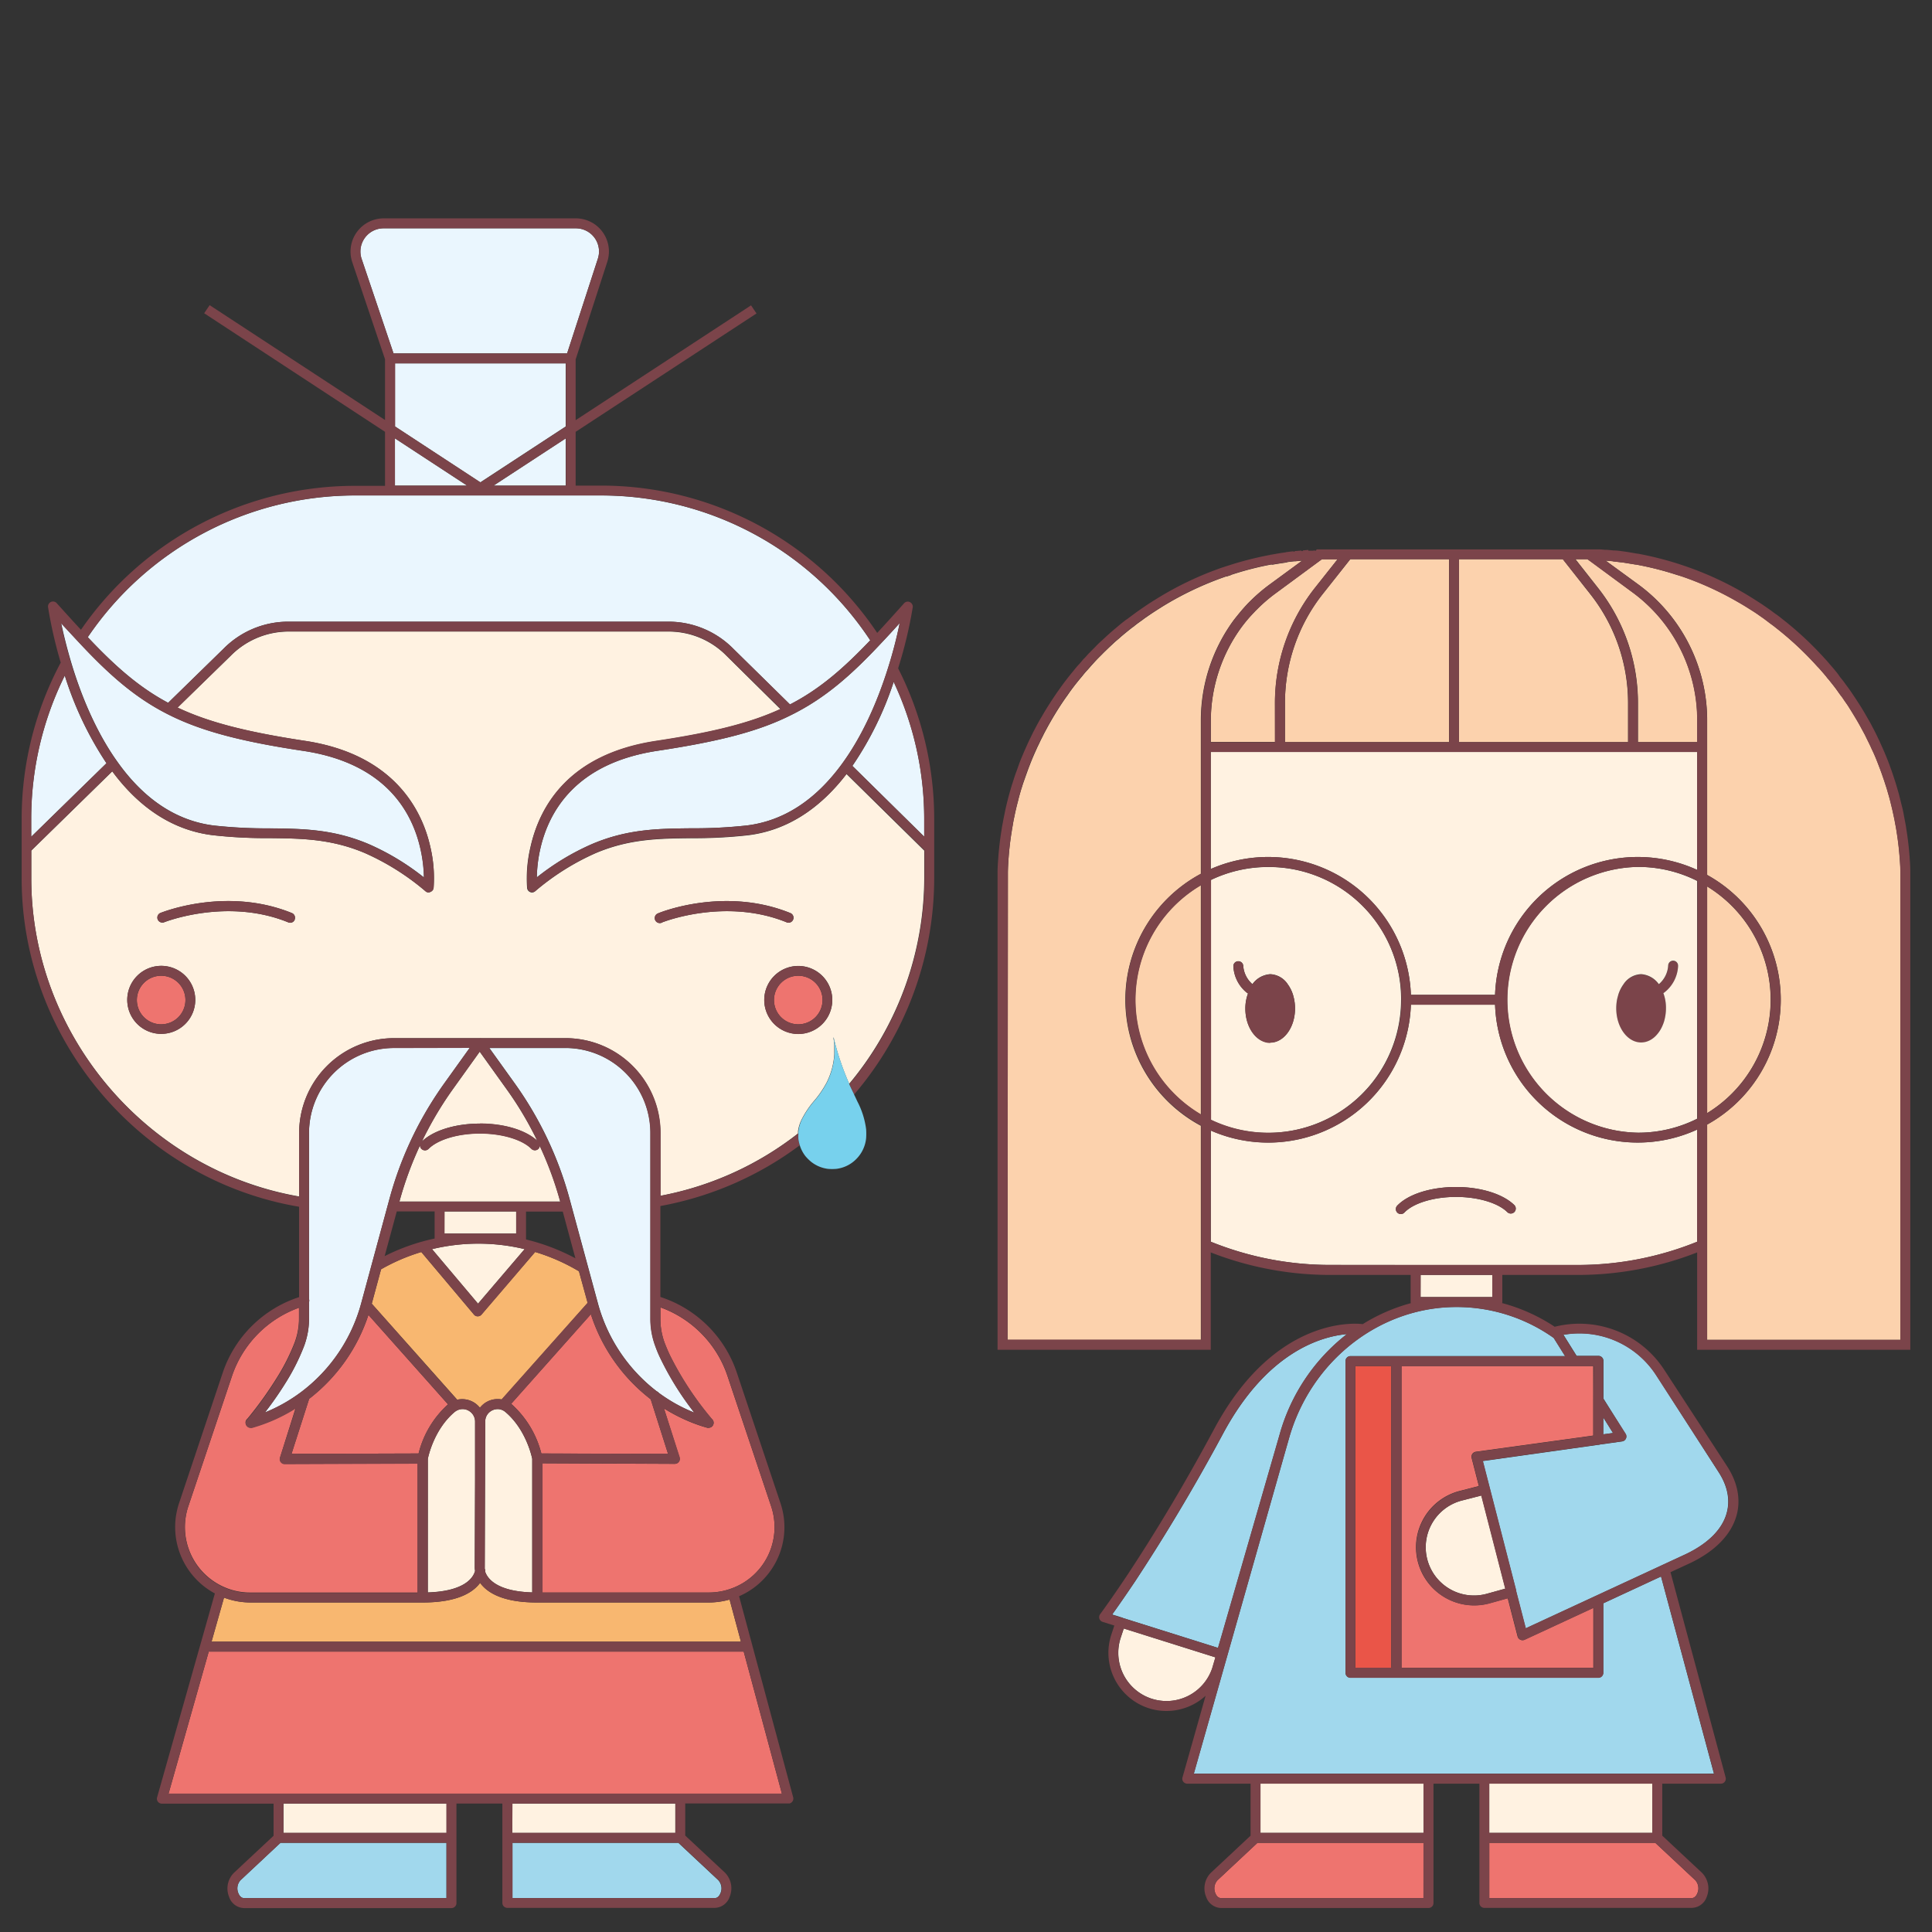 <svg id="Layer_1" data-name="Layer 1" xmlns="http://www.w3.org/2000/svg" viewBox="0 0 477.19 477.19"><rect x="0" y="0" width="477.19" height="477.19" fill="#333333" stroke="none"/><defs><style>.cls-1{fill:none;}.cls-2{fill:#ee746f;}.cls-3{fill:#7b444a;}.cls-4{fill:#fff2e1;}.cls-5{fill:#ea5548;}.cls-6{fill:#fcd2ad;}.cls-7{fill:#a1d8ed;}.cls-8{fill:#f8b770;}.cls-9{fill:#eaf6fe;}.cls-10{fill:#77d1ed;}</style></defs><path class="cls-1" d="M313.74,257.54h0c3.39,0,6.12-3.78,6.12-8.44h0C319.87,253.76,317.12,257.53,313.74,257.54Z"/><path class="cls-1" d="M411.48,249.1h0a11.36,11.36,0,0,1-.28,2.51A11.36,11.36,0,0,0,411.48,249.1Z"/><path class="cls-1" d="M411,252.39a10.65,10.65,0,0,1-.57,1.43A10.65,10.65,0,0,0,411,252.39Z"/><path class="cls-1" d="M130,299.22v6.69a.79.79,0,0,1,0,.22,51.53,51.53,0,0,1,12.24,4.62L139,299.22Z"/><path class="cls-1" d="M104.12,306.7c1.06-.31,2.14-.56,3.21-.79v-6.69H98l-3,11A49.94,49.94,0,0,1,104.12,306.7Z"/><path class="cls-1" d="M407.73,256.88a5,5,0,0,1-1.15.49A5,5,0,0,0,407.73,256.88Z"/><path class="cls-1" d="M410.43,253.82a7.86,7.86,0,0,1-1.19,1.79A7.86,7.86,0,0,0,410.43,253.82Z"/><path class="cls-2" d="M408.84,455.16h-41v13.65h50c.84,0,1.26-.84,1.4-1.21a3,3,0,0,0-.54-3.22Z"/><path class="cls-3" d="M405.34,257.54a4.7,4.7,0,0,0,1.24-.17,5,5,0,0,0,1.15-.49,6,6,0,0,0,1.51-1.27,7.86,7.86,0,0,0,1.19-1.79,10.65,10.65,0,0,0,.57-1.43c.08-.26.14-.52.2-.78a11.36,11.36,0,0,0,.28-2.51,10.33,10.33,0,0,0-.64-3.74v0c.07-.05.16-.09.23-.15a8.78,8.78,0,0,0,3.4-6.44.49.49,0,0,0,0-.12,1.22,1.22,0,1,0-2.44-.17,6.55,6.55,0,0,1-2.31,4.67,5.84,5.84,0,0,0-4.38-2.48,5.44,5.44,0,0,0-4.34,2.48,8.94,8.94,0,0,0-1.32,2.68c-.08.25-.14.51-.2.78a11.29,11.29,0,0,0-.28,2.51C399.2,253.76,402,257.54,405.34,257.54Z"/><rect class="cls-4" x="367.84" y="440.55" width="40.26" height="12.15"/><path class="cls-2" d="M388.7,337.41H346.14v74.5h47.4V397.12l-17,7.88a1.31,1.31,0,0,1-.52.11,1.24,1.24,0,0,1-1.19-.92l-2.44-9.44L367.86,396a14.35,14.35,0,1,1-7.2-27.78l4.6-1.19-1.78-6.92a1.22,1.22,0,0,1,.17-1,1.27,1.27,0,0,1,.86-.54l29-4v-8.73a.54.54,0,0,1,0-.1V337.4H388.7Z"/><path class="cls-4" d="M361.24,370.58a11.92,11.92,0,1,0,6,23.07l4.57-1.28-5.92-23Z"/><polygon class="cls-4" points="368.58 314.9 350.88 314.9 350.87 320.36 368.58 320.36 368.58 314.9"/><path class="cls-2" d="M351.59,455.16h-41l-9.85,9.22a3,3,0,0,0-.56,3.22c.14.36.57,1.21,1.4,1.21h50Z"/><rect class="cls-4" x="311.33" y="440.55" width="40.26" height="12.15"/><rect class="cls-5" x="334.74" y="337.41" width="8.89" height="74.5"/><path class="cls-4" d="M404.51,211.67a35.32,35.32,0,0,1,14.67,3.19V185.74H299.05v28.9a35.28,35.28,0,0,1,49.43,31.08h20.79A35.27,35.27,0,0,1,404.51,211.67Z"/><path class="cls-4" d="M346.06,247a32.63,32.63,0,0,0-32.39-32.85h-.44a32.67,32.67,0,0,0-14.18,3.21v59.23a32.84,32.84,0,0,0,47-29.59Zm-38.47,2.13a10.55,10.55,0,0,1,.66-3.77l-.23-.14a8.9,8.9,0,0,1-3.38-6.43,1.21,1.21,0,0,1,1.05-1.37h0a1.22,1.22,0,0,1,1.37,1v0a6.6,6.6,0,0,0,2.29,4.66c.08-.1.14-.21.22-.31a5.81,5.81,0,0,1,2.57-1.82,5.93,5.93,0,0,1,1.58-.34,5.45,5.45,0,0,1,4.34,2.48,8.94,8.94,0,0,1,1.32,2.68c.07.25.14.51.2.78a11.29,11.29,0,0,1,.28,2.51h0c0,4.66-2.73,8.44-6.12,8.44h0C310.34,257.54,307.59,253.76,307.59,249.1Z"/><path class="cls-4" d="M404.52,279.77a32.42,32.42,0,0,0,14.66-3.46V217.58a32.42,32.42,0,0,0-14.66-3.46,32.83,32.83,0,0,0,0,65.65Zm-4.84-34a8.94,8.94,0,0,1,1.32-2.68,5.44,5.44,0,0,1,4.34-2.48,5.84,5.84,0,0,1,4.38,2.48,6.55,6.55,0,0,0,2.31-4.67,1.22,1.22,0,1,1,2.44.17.49.49,0,0,1,0,.12,8.78,8.78,0,0,1-3.4,6.44c-.07.06-.16.1-.23.15v0a10.33,10.33,0,0,1,.64,3.74h0a11.36,11.36,0,0,1-.28,2.51c-.06.26-.12.52-.2.78a10.65,10.65,0,0,1-.57,1.43,7.86,7.86,0,0,1-1.19,1.79,6,6,0,0,1-1.51,1.27,5,5,0,0,1-1.15.49,4.7,4.7,0,0,1-1.24.17c-3.39,0-6.14-3.78-6.14-8.44a11.29,11.29,0,0,1,.28-2.51C399.54,246.32,399.6,246.06,399.68,245.81Z"/><path class="cls-4" d="M349.66,312.45H389.6a78.51,78.51,0,0,0,29.58-5.74V279a35.25,35.25,0,0,1-49.91-30.85H348.48a35.27,35.27,0,0,1-49.42,31.08v27.46a78.46,78.46,0,0,0,29.57,5.74Zm-4.48-14.74c2.75-2.8,8.29-4.53,14.45-4.53s11.7,1.76,14.46,4.53a1.23,1.23,0,0,1-1.75,1.72c-2.28-2.3-7.26-3.8-12.71-3.8s-10.43,1.49-12.7,3.8a1.23,1.23,0,1,1-1.75-1.72Z"/><path class="cls-3" d="M313.74,257.54c3.38,0,6.13-3.78,6.13-8.44h0a11.29,11.29,0,0,0-.28-2.51c-.06-.27-.13-.53-.2-.78a8.94,8.94,0,0,0-1.32-2.68,5.45,5.45,0,0,0-4.34-2.48,5.93,5.93,0,0,0-1.58.34,5.81,5.81,0,0,0-2.57,1.82c-.08.1-.14.21-.22.31a6.6,6.6,0,0,1-2.29-4.66v0a1.22,1.22,0,0,0-1.37-1h0a1.21,1.21,0,0,0-1.05,1.37,8.9,8.9,0,0,0,3.38,6.43l.23.14a10.55,10.55,0,0,0-.66,3.77c0,4.66,2.75,8.44,6.14,8.44Z"/><path class="cls-4" d="M300.21,409.35l-22.64-7.12-.74,2.24a11.91,11.91,0,1,0,22.6,7.53Z"/><path class="cls-6" d="M414.19,142a77.65,77.65,0,0,0-10.09-2.56H404l-1.72-.28-.37-.06c-.49-.08-1-.16-1.46-.22h-.12c-.6-.08-1.19-.15-1.79-.21l-.25-.06-1.64-.14h-.06l8.22,6a41.64,41.64,0,0,1,16.85,33.37v38.26a35.23,35.23,0,0,1,0,61.66v53.17h47.74V215.53c0-1.23-.09-2.47-.18-3.69-.17-2.22-.43-4.41-.77-6.49-.08-.55-.17-1.07-.27-1.58s-.23-1.29-.37-1.92-.3-1.42-.46-2.1-.29-1.18-.43-1.77c-.19-.75-.39-1.49-.61-2.21-.15-.54-.3-1.06-.47-1.57s-.39-1.24-.61-1.86-.42-1.24-.65-1.84c-.15-.43-.3-.81-.45-1.2l-.18-.47c-.48-1.26-1-2.53-1.62-3.8-.25-.59-.51-1.13-.78-1.67s-.61-1.23-.9-1.84l-.29-.54-.58-1.07c-.31-.58-.62-1.14-.94-1.69-.71-1.22-1.36-2.29-2-3.29-.34-.55-.69-1.07-1.06-1.59s-.65-1-1-1.43-.82-1.14-1.24-1.71-.76-1-1.16-1.5-.65-.84-1-1.21L451,167c-.36-.43-.74-.88-1.11-1.3s-.63-.73-1-1.09a80.36,80.36,0,0,0-10.46-9.74q-.72-.57-1.44-1.08c-.44-.35-.87-.66-1.31-1l-1.16-.81-.11-.08c-.82-.56-1.63-1.09-2.45-1.6v0c-.9-.58-1.82-1.13-2.74-1.65v0h0a77.68,77.68,0,0,0-13.86-6.32v0L414.2,142v0Z"/><path class="cls-6" d="M314.91,173.55a45.89,45.89,0,0,1,9.79-28.26l5.68-7.17H326.5l0,0-11.56,8.52a38.94,38.94,0,0,0-4.36,3.76l-.17.17c-.21.2-.41.4-.6.62a35.62,35.62,0,0,0-3,3.5,39.25,39.25,0,0,0-7.74,23.34v5.23h15.86Z"/><path class="cls-6" d="M252.51,194.1c-.19.63-.33,1-.48,1.56-.22.75-.42,1.49-.59,2.21-.36,1.35-.66,2.63-.9,3.85-.15.67-.27,1.3-.38,2s-.19,1-.26,1.56c-.35,2.11-.61,4.3-.78,6.54-.09,1.21-.15,2.45-.18,3.68v2.3l-.08,113.15H296.6V278.06a35.28,35.28,0,0,1,0-62.23v-38A41.79,41.79,0,0,1,304.84,153l0,0c1-1.25,2-2.49,3.1-3.66l0,0,0,0c.19-.22.44-.46.67-.7l.17-.16h0a42,42,0,0,1,4.65-4l8.18-6-1.68.16h-.25v0c-.59.06-1.19.13-1.77.21v0h0v.05l-1.91.29-1.7.28h-.18v-.06a76.82,76.82,0,0,0-10,2.57l-.06,0,0,.06-1.15.38,0-.06a79.65,79.65,0,0,0-16,7.59l-1.1.7c-.56.36-1.1.71-1.63,1.07s-1.06.72-1.58,1.09l-.18.14-1.13.82-.07.05,0,0c-.43.31-.86.64-1.27,1l-.15.07,0,0c-.18.14-.35.27-.51.41-.47.36-.86.68-1.25,1s-1,.82-1.46,1.24-1,.83-1.45,1.26-.94.87-1.39,1.31-.93.89-1.37,1.34-.68.68-1,1l-.37.38c-.43.45-.86.92-1.28,1.39s-.86,1-1.27,1.43-.86,1-1.24,1.47c-1.27,1.5-2.45,3-3.51,4.57-.8,1.1-1.52,2.17-2.16,3.17s-1.32,2.11-2,3.3c-.33.57-.64,1.12-.94,1.68s-.63,1.14-.9,1.71-.6,1.15-.86,1.73-.55,1.11-.79,1.67c-.6,1.31-1.15,2.59-1.64,3.85-.21.54-.42,1.08-.61,1.62s-.45,1.24-.66,1.85S252.7,193.47,252.51,194.1Z"/><path class="cls-6" d="M402.11,183.29v-9.74a43.37,43.37,0,0,0-9.29-26.76L386,138.12H360.35v45.17Z"/><path class="cls-6" d="M280.4,247a32.81,32.81,0,0,0,16.2,28.3V218.64A32.83,32.83,0,0,0,280.4,247Z"/><path class="cls-6" d="M433.54,231.62a32.78,32.78,0,0,0-11.91-12.68v56A32.82,32.82,0,0,0,433.54,231.62Z"/><path class="cls-6" d="M317.38,173.55v9.74h40.51V138.12H333.51l-6.88,8.69A43.36,43.36,0,0,0,317.38,173.55Z"/><path class="cls-6" d="M394.75,145.27a45.77,45.77,0,0,1,9.82,28.28l0,9.74h14.65v-5.48a39.19,39.19,0,0,0-15.84-31.39l-11.25-8.3h-3Z"/><path class="cls-7" d="M409.09,339.67a22.57,22.57,0,0,0-22.93-10l3.26,5.21h5.38a1.23,1.23,0,0,1,1.24,1.21h0v9.35l5.46,8.73a1.22,1.22,0,0,1-.88,1.86l-5.45.76a1.29,1.29,0,0,1-.4.08h0l-.07,0-28.47,4,8.24,32a.43.43,0,0,1,0,.07s0,.07,0,.1l2.36,9.16,33.76-15.64a.45.45,0,0,0,.12-.06h0l5.66-2.62c5.47-2.61,9-6.12,10.09-10.13.92-3.23.23-6.75-2-10.18Z"/><path class="cls-7" d="M410.26,389.37,396,396v17.16a1.23,1.23,0,0,1-1.23,1.23H333.52a1.23,1.23,0,0,1-1.19-1.23v-77a1.23,1.23,0,0,1,1.23-1.22h53l-2.81-4.49a41.42,41.42,0,0,0-23.49-7.64h-1c-18.18.2-34.44,12.63-40.33,30.6q-.26.78-.48,1.56l-.78,2.73-22.81,80.37H310.1a1.42,1.42,0,0,1,.2,0h42.37l.15,0h13.79c.06,0,.1,0,.15,0h42.42l.15,0h14Z"/><polygon class="cls-7" points="396 350.1 396 354.27 398.4 353.94 396 350.1"/><path class="cls-7" d="M277.18,399.53a1.51,1.51,0,0,1,.17.1l23.5,7.39.76-2.59,14.46-50.11a47.62,47.62,0,0,1,16.63-24.81c-6.37.58-19.78,4.38-30.65,24.67-6.81,12.7-14.11,24.92-21.7,36.43-2.57,3.83-4.53,6.61-5.64,8.16v0l2.25.7A.83.83,0,0,1,277.18,399.53Z"/><path class="cls-2" d="M203.16,247a6,6,0,0,0-6-6v0a6,6,0,1,0,6,6Z"/><polygon class="cls-2" points="183.69 407.94 51.56 407.94 41.63 443.02 68.79 443.02 111.52 443.02 125.3 443.02 168.02 443.02 168.03 443.02 193.12 443.02 183.69 407.94"/><path class="cls-8" d="M175.09,395.8h-42.5c-8.57,0-12.35-2.54-14-4.85-1.7,2.32-5.52,4.85-14.18,4.85H61.88a18.57,18.57,0,0,1-6.55-1.2l-3.08,10.88H183l-2.8-10.4A19,19,0,0,1,175.09,395.8Z"/><path class="cls-7" d="M167.54,455.16h-41v13.65h50c.83,0,1.25-.84,1.4-1.21a3,3,0,0,0-.55-3.22Z"/><rect class="cls-4" x="126.53" y="445.47" width="40.26" height="7.24"/><path class="cls-2" d="M145.94,324.6l-19.7,22.14.19.14A24.43,24.43,0,0,1,133.71,359l31.3.11-4.29-13.51A43.29,43.29,0,0,1,145.94,324.6Z"/><path class="cls-8" d="M112.94,345.73a5.54,5.54,0,0,1,5.62,2,5.48,5.48,0,0,1,4.37-2.16,5,5,0,0,1,1,.09l21.24-23.86L143,314a48.1,48.1,0,0,0-10.83-4.78l-13.26,15.48a1.23,1.23,0,0,1-.92.41,1.15,1.15,0,0,1-.94-.44l-13-15.44a47.47,47.47,0,0,0-9.94,4.27L91.82,322Z"/><path class="cls-4" d="M131.45,393.32v-33c-.18-.87-1.67-7.39-6.66-11.59a2.88,2.88,0,0,0-.92-.52,2.74,2.74,0,0,0-.94-.17,3.13,3.13,0,0,0-1.78.56,3,3,0,0,0-1.31,2.52l-.12,36.1a2.09,2.09,0,0,0,0,.25,1.15,1.15,0,0,1,.11.71C120.33,389.71,122.44,393.05,131.45,393.32Z"/><path class="cls-4" d="M118.07,322l11.5-13.47a48.8,48.8,0,0,0-22.86,0Z"/><rect class="cls-4" x="109.78" y="299.22" width="17.7" height="5.46"/><path class="cls-4" d="M117.34,388a5.29,5.29,0,0,1-.08-.81l.08-21.52a.19.19,0,0,1,0-.08V351.11a3.07,3.07,0,0,0-1.4-2.57,3,3,0,0,0-2.84-.28,3.51,3.51,0,0,0-.79.47c-5,4.19-6.46,10.71-6.64,11.58v33C115.09,393,117,389.42,117.34,388Z"/><path class="cls-2" d="M103.39,359a24.1,24.1,0,0,1,7.27-12.13L91,324.77A43.24,43.24,0,0,1,76.35,345.5L72,359.1Z"/><path class="cls-7" d="M69.28,455.16l-9.85,9.22a3,3,0,0,0-.56,3.22c.15.37.57,1.21,1.4,1.21h50V455.16Z"/><rect class="cls-4" x="70.02" y="445.47" width="40.27" height="7.24"/><path class="cls-2" d="M163.11,322.91v2.81a17.06,17.06,0,0,0,1,5.83c.42,1.11.84,2.1,1.31,3.11a78.61,78.61,0,0,0,10.4,15.82l.09.09a1.23,1.23,0,0,1-.86,2.09l0,0a1,1,0,0,1-.34,0,38.12,38.12,0,0,1-6.07-2.26,41,41,0,0,1-4.65-2.53l3.83,12.1a1.23,1.23,0,0,1-1.19,1.6L134,361.42v31.92H175.1a16.31,16.31,0,0,0,5.57-1A16.12,16.12,0,0,0,190.45,372l-10.77-32.14A27.22,27.22,0,0,0,163.11,322.91Z"/><path class="cls-2" d="M55.05,391.85a15.81,15.81,0,0,0,6.83,1.49h41.28v-31.9l-32.8.12,0,0a1.19,1.19,0,0,1-1-.5,1.21,1.21,0,0,1-.18-1.1L73,347.8a42.72,42.72,0,0,1-5.71,3,42.15,42.15,0,0,1-5.09,1.8,1,1,0,0,1-.34,0,1.24,1.24,0,0,1-1.22-1.25,1.2,1.2,0,0,1,.36-.85l.13-.12a92.68,92.68,0,0,0,7.19-10,50.79,50.79,0,0,0,4.48-8.86c.12-.34.24-.71.35-1.07a16.71,16.71,0,0,0,.69-4.76V323A27.14,27.14,0,0,0,57.3,339.87L46.53,372A16.18,16.18,0,0,0,55.05,391.85Z"/><path class="cls-4" d="M198.07,276.36a23,23,0,0,1,3-4.45,24.74,24.74,0,0,0,3.09-4.51,17.91,17.91,0,0,0,1.9-7c0-.54,0-1.73,0-2.25s-.12-1.26-.19-1.65a2.67,2.67,0,0,1,0-.31.77.77,0,0,1,.06.2c.06.3.2.86.39,1.58a66.89,66.89,0,0,0,3.42,9.72A79.56,79.56,0,0,0,228.28,217v-6.91l-19.2-18.91c-6.81,8.87-15,14-24.34,15.13a118.36,118.36,0,0,1-14.08.72c-7.81.09-15.17.16-23.5,3.68a61.18,61.18,0,0,0-15,9.44,1.23,1.23,0,0,1-.76.29,1,1,0,0,1-.45-.1,1.22,1.22,0,0,1-.76-1,33.46,33.46,0,0,1,.8-10c2.26-10.2,9.48-23,31-26.3,14.25-2.15,23.37-4.48,30.76-7.89L179.46,162a20,20,0,0,0-14-6H70.91a20.09,20.09,0,0,0-13.95,6L43.84,174.77c7.51,3.56,16.81,6,31.42,8.21,22.73,3.42,29.21,17.94,31.05,26.3a33.45,33.45,0,0,1,.79,10,1.19,1.19,0,0,1-.75,1,1.06,1.06,0,0,1-1.26-.15,61.18,61.18,0,0,0-15-9.44c-8.32-3.52-15.69-3.59-23.49-3.68a118.08,118.08,0,0,1-14.07-.72c-9.57-1.18-17.93-6.49-24.8-15.77l-20,19.57V217c0,38.42,28.37,71.93,66.16,78.52V280a23.44,23.44,0,0,1,23.26-23.58h21.34a.85.85,0,0,1,.32,0h21A23.44,23.44,0,0,1,163.11,280v15.35a78.85,78.85,0,0,0,34-15.4,4.71,4.71,0,0,1,0-.61A9.34,9.34,0,0,1,198.07,276.36Zm-158.26-21A8.4,8.4,0,1,1,48.23,247,8.39,8.39,0,0,1,39.81,255.35Zm33-28.22a1.2,1.2,0,0,1-1.6.68c-15.16-6.18-30.57-.06-30.72,0a1.24,1.24,0,0,1-.93-2.29c.67-.27,16.47-6.56,32.57,0A1.25,1.25,0,0,1,72.78,227.13Zm90.8.68a1.24,1.24,0,1,1-1.11-2.21l.19-.08c.65-.27,16.46-6.56,32.56,0a1.24,1.24,0,0,1,.65,1.63,1.26,1.26,0,0,1-1.11.75h0a1.19,1.19,0,0,1-.46-.1C179.14,221.63,163.73,227.75,163.58,227.81ZM188.77,247a8.4,8.4,0,1,1,8.41,8.38A8.41,8.41,0,0,1,188.77,247Z"/><path class="cls-4" d="M125.22,269.16l-6.74-9.41-6.71,9.37a87.14,87.14,0,0,0-6.15,10c-.5.93-1,1.88-1.42,2.82,2.81-2.73,8.27-4.42,14.33-4.42s11.31,1.62,14.16,4.23c-.42-.87-.85-1.73-1.31-2.59A84.17,84.17,0,0,0,125.22,269.16Z"/><path class="cls-4" d="M133,283.73a1.24,1.24,0,0,1-1.74,0c-2.27-2.29-7.27-3.78-12.71-3.78s-10.41,1.49-12.7,3.8a1.23,1.23,0,0,1-1.73,0,1.19,1.19,0,0,1-.37-.87,86.38,86.38,0,0,0-5.09,13.88h39.72A86.1,86.1,0,0,0,133.31,283,1.17,1.17,0,0,1,133,283.73Z"/><path class="cls-9" d="M139.8,258.86l-18.92,0,6.33,8.82a88.94,88.94,0,0,1,13.48,28.43l7,25.8a40.91,40.91,0,0,0,14.56,21.76,1.22,1.22,0,0,1,.48.36,39,39,0,0,0,7,4.13c.58.26,1.18.52,1.77.76a73.74,73.74,0,0,1-8.24-13.16,29.81,29.81,0,0,1-1.39-3.29,19.39,19.39,0,0,1-1.2-6.69V280A21,21,0,0,0,139.8,258.86Z"/><path class="cls-9" d="M76.33,280v40.86s0,0,0,0a1.23,1.23,0,0,1,0,.76v4.1a18.94,18.94,0,0,1-.79,5.44c-.11.4-.25.82-.4,1.23a52.39,52.39,0,0,1-4.69,9.31,84,84,0,0,1-5,7.16l.82-.34a39.75,39.75,0,0,0,8.18-4.75,40.72,40.72,0,0,0,14.76-21.85l7-25.84a89.21,89.21,0,0,1,7.15-18.19,91,91,0,0,1,6.32-10.23l6.33-8.83H97.14A21,21,0,0,0,76.33,280Z"/><path class="cls-2" d="M39.81,241v0a6,6,0,1,0,6,6v0A6,6,0,0,0,39.81,241Z"/><polygon class="cls-9" points="139.72 108.27 121.9 119.94 139.72 119.94 139.72 108.27"/><polygon class="cls-9" points="118.63 119.14 139.72 105.34 139.72 89.75 97.55 89.75 97.55 105.33 118.63 119.14"/><path class="cls-9" d="M89.34,64,97.2,87.3h42.87l7.6-23.41a5.72,5.72,0,0,0-5.45-7.5H94.77A5.73,5.73,0,0,0,89,62.14,5.54,5.54,0,0,0,89.34,64Z"/><path class="cls-9" d="M41.53,173.59,55.2,160.24a22.47,22.47,0,0,1,15.7-6.69h94.53a22.49,22.49,0,0,1,15.75,6.74L195.12,174c7.52-3.88,13.45-9.16,19.82-15.84a79.62,79.62,0,0,0-66.43-35.78h-6.33v0H95.1v0H87.54a79.74,79.74,0,0,0-65.86,35C28.16,164.25,34.14,169.66,41.53,173.59Z"/><path class="cls-9" d="M210.54,189.17l17.74,17.48v-4.47a79.66,79.66,0,0,0-7.54-33.76A82.25,82.25,0,0,1,210.54,189.17Z"/><path class="cls-9" d="M26.3,188.51A84.72,84.72,0,0,1,16,166.86a79.67,79.67,0,0,0-8.3,35.36v4.46Z"/><path class="cls-9" d="M222.22,153.9c-1.61,1.78-3.24,3.56-4.83,5.23-7,7.44-13.45,13.25-21.93,17.45-7.92,4-17.5,6.51-33.05,8.86-20.19,3.05-26.92,14.95-29,24.4a34.57,34.57,0,0,0-.82,6.87,60.93,60.93,0,0,1,13.69-8.26c8.76-3.71,16.37-3.78,24.42-3.87a120,120,0,0,0,13.8-.7c9.06-1.13,16.94-6.26,23.5-15.26,4.59-6.29,8.42-14.3,11.39-23.78A109.16,109.16,0,0,0,222.22,153.9Z"/><polygon class="cls-9" points="97.55 108.27 97.55 119.94 115.38 119.94 97.55 108.27"/><path class="cls-9" d="M28.9,188c6.62,9.39,14.67,14.73,23.92,15.89a120,120,0,0,0,13.8.7c8,.09,15.65.16,24.42,3.87h0a61.09,61.09,0,0,1,13.68,8.26,34.57,34.57,0,0,0-.82-6.87c-2.07-9.45-8.8-21.36-29-24.4-16-2.4-25.7-5.07-33.74-9.2-8.32-4.26-14.8-10.22-21.93-17.88-1.25-1.31-2.57-2.76-4.11-4.45.51,2.43,1.3,5.74,2.41,9.49C20.39,173.08,24.33,181.58,28.9,188Z"/><path class="cls-3" d="M72.1,225.52c-16.1-6.56-31.9-.27-32.57,0a1.24,1.24,0,0,0,.93,2.29c.15-.06,15.56-6.18,30.72,0a1.2,1.2,0,0,0,1.6-.68A1.25,1.25,0,0,0,72.1,225.52Z"/><path class="cls-3" d="M194.76,227.91h0a1.26,1.26,0,0,0,1.11-.75,1.24,1.24,0,0,0-.65-1.63c-16.1-6.56-31.91-.27-32.56,0l-.19.08a1.24,1.24,0,1,0,1.11,2.21c.15-.06,15.56-6.18,30.72,0A1.19,1.19,0,0,0,194.76,227.91Z"/><path class="cls-3" d="M225.44,150a1.24,1.24,0,0,0-.7-1.28,1.21,1.21,0,0,0-1.44.29c-2.16,2.41-4.43,4.94-6.64,7.31a82.07,82.07,0,0,0-68.16-36.38h-6.32V106.66l44.67-29.24-1.35-2-43.32,28.36v-15L150,64.65a8.36,8.36,0,0,0,.4-2.53,8.19,8.19,0,0,0-8.19-8.19H94.77A8.21,8.21,0,0,0,87,64.74l8.1,24v15L51.78,75.37l-1.35,2L95.1,106.66V120H87.54A82.15,82.15,0,0,0,20,155.55c-1.71-1.82-3.57-3.9-6-6.58a1.23,1.23,0,0,0-2.13,1A108.85,108.85,0,0,0,15,163.65a82,82,0,0,0-9.65,38.53V217c0,39.78,29.39,74.43,68.52,81.06v22.32A29.57,29.57,0,0,0,55,339.09L44.24,371.23a18.61,18.61,0,0,0,8.83,22.34L38.81,443.9A1.2,1.2,0,0,0,39,445a1.23,1.23,0,0,0,1,.49H67.57v7.93l-9.82,9.18a5.48,5.48,0,0,0-1.16,5.93,4,4,0,0,0,3.68,2.75h51.25a1.23,1.23,0,0,0,1.22-1.23V445.47h11.34V470a1.23,1.23,0,0,0,1.22,1.23h51.25a4,4,0,0,0,3.68-2.75,5.51,5.51,0,0,0-1.15-5.93l-9.83-9.18v-7.93h25.47a1.45,1.45,0,0,0,.3,0,1.24,1.24,0,0,0,.89-1.51l-13.36-49.67a18.59,18.59,0,0,0,10.22-23L182,339.06a29.53,29.53,0,0,0-18.89-18.72V297.88a82.24,82.24,0,0,0,34.42-15,10.67,10.67,0,0,1-.36-1.53,11.23,11.23,0,0,1,0-1.39,78.85,78.85,0,0,1-34,15.4V280a23.44,23.44,0,0,0-23.27-23.58h-21a.85.85,0,0,0-.32,0H97.14A23.44,23.44,0,0,0,73.88,280v15.57C36.09,289,7.76,255.46,7.72,217v-6.93l20-19.57c6.87,9.28,15.23,14.59,24.8,15.77A118.08,118.08,0,0,0,66.6,207c7.8.09,15.17.16,23.49,3.68a61.18,61.18,0,0,1,15,9.44,1.06,1.06,0,0,0,1.26.15,1.19,1.19,0,0,0,.75-1,33.45,33.45,0,0,0-.79-10c-1.84-8.36-8.32-22.88-31-26.3-14.61-2.23-23.91-4.65-31.42-8.21L57,161.94a20.09,20.09,0,0,1,13.95-6h94.53a20,20,0,0,1,14,6l13.34,13.13c-7.39,3.41-16.51,5.74-30.76,7.89-21.57,3.26-28.79,16.1-31,26.3a33.46,33.46,0,0,0-.8,10,1.22,1.22,0,0,0,.76,1,1,1,0,0,0,.45.1,1.23,1.23,0,0,0,.76-.29,61.18,61.18,0,0,1,15-9.44c8.33-3.52,15.69-3.59,23.5-3.68a118.36,118.36,0,0,0,14.08-.72c9.37-1.15,17.53-6.26,24.34-15.13l19.2,18.91V217a79.56,79.56,0,0,1-18.54,50.73.3.3,0,0,1,0,.1c.3.66.48,1.05,1.15,2.45l0,.06A82.32,82.32,0,0,0,230.74,217V202.18a82.1,82.1,0,0,0-8.91-37.11A108,108,0,0,0,225.44,150ZM87.54,122.36H95.1v0h47.08v0h6.33a79.62,79.62,0,0,1,66.43,35.78c-6.37,6.68-12.3,12-19.82,15.84l-13.94-13.69a22.49,22.49,0,0,0-15.75-6.74H70.9a22.47,22.47,0,0,0-15.7,6.69L41.53,173.59c-7.39-3.93-13.37-9.34-19.85-16.22A79.74,79.74,0,0,1,87.54,122.36Zm10-14.09,17.83,11.67H97.55ZM94.77,56.39h47.45a5.72,5.72,0,0,1,5.45,7.5l-7.6,23.41H97.2L89.34,64a5.54,5.54,0,0,1-.3-1.81A5.73,5.73,0,0,1,94.77,56.39Zm45,33.36v15.59l-21.09,13.8-21.08-13.8V89.75Zm0,18.52v11.67H121.9ZM208,188.62c-6.56,9-14.44,14.13-23.5,15.26a120,120,0,0,1-13.8.7c-8.05.09-15.66.16-24.42,3.87a60.93,60.93,0,0,0-13.69,8.26,34.57,34.57,0,0,1,.82-6.87c2.1-9.45,8.83-21.35,29-24.4,15.55-2.35,25.13-4.88,33.05-8.86,8.48-4.2,14.95-10,21.93-17.45,1.59-1.67,3.22-3.45,4.83-5.23a109.16,109.16,0,0,1-2.85,10.94C216.4,174.32,212.57,182.33,208,188.62ZM19.2,158.39c7.13,7.66,13.61,13.62,21.93,17.88,8,4.13,17.79,6.8,33.74,9.2,20.22,3,26.95,14.95,29,24.4a34.57,34.57,0,0,1,.82,6.87A61.09,61.09,0,0,0,91,208.48h0c-8.77-3.71-16.37-3.78-24.42-3.87a120,120,0,0,1-13.8-.7c-9.25-1.16-17.3-6.5-23.92-15.89-4.57-6.44-8.51-14.94-11.4-24.59-1.11-3.75-1.9-7.06-2.41-9.49C16.63,155.63,18,157.08,19.2,158.39ZM16,166.86A84.72,84.72,0,0,0,26.3,188.51L7.72,206.68v-4.46A79.67,79.67,0,0,1,16,166.86Zm212.26,39.79-17.74-17.48a82.25,82.25,0,0,0,10.2-20.75,79.66,79.66,0,0,1,7.54,33.76Zm-47.61,185.7a16.31,16.31,0,0,1-5.57,1H134V361.42l32.71.12a1.23,1.23,0,0,0,1.19-1.6L164,347.84a41,41,0,0,0,4.65,2.53,38.12,38.12,0,0,0,6.07,2.26,1,1,0,0,0,.34,0l0,0a1.23,1.23,0,0,0,.86-2.09l-.09-.09a78.61,78.61,0,0,1-10.4-15.82c-.47-1-.89-2-1.31-3.11a17.06,17.06,0,0,1-1-5.83v-2.81a27.22,27.22,0,0,1,16.57,16.93L190.45,372A16.12,16.12,0,0,1,180.67,392.35ZM178,467.6c-.15.37-.57,1.21-1.4,1.21h-50V455.16h41l9.86,9.22A3,3,0,0,1,178,467.6Zm-51.42-22.13h40.26v7.24H126.53ZM168,443H41.63l9.93-35.08H183.69L193.12,443ZM60.27,468.81c-.83,0-1.25-.84-1.4-1.21a3,3,0,0,1,.56-3.22l9.85-9.22h41v13.65ZM70,452.71v-7.24h40.27v7.24ZM52.25,405.48l3.08-10.88a18.57,18.57,0,0,0,6.55,1.2h42.51c8.66,0,12.48-2.53,14.18-4.85,1.67,2.31,5.45,4.85,14,4.85h42.5a19,19,0,0,0,5.14-.72l2.8,10.4ZM46.53,372,57.3,339.87A27.14,27.14,0,0,1,73.88,323v2.8a16.71,16.71,0,0,1-.69,4.76c-.11.36-.23.73-.35,1.07a50.79,50.79,0,0,1-4.48,8.86,92.68,92.68,0,0,1-7.19,10l-.13.12a1.2,1.2,0,0,0-.36.85,1.24,1.24,0,0,0,1.22,1.25,1,1,0,0,0,.34,0,42.15,42.15,0,0,0,5.09-1.8,42.72,42.72,0,0,0,5.71-3l-3.9,12.14a1.21,1.21,0,0,0,.18,1.1,1.19,1.19,0,0,0,1,.5l0,0,32.8-.12v31.9H61.88a15.81,15.81,0,0,1-6.83-1.49A16.18,16.18,0,0,1,46.53,372Zm115.28-39.57a29.81,29.81,0,0,0,1.39,3.29,73.74,73.74,0,0,0,8.24,13.16c-.59-.24-1.19-.5-1.77-.76a39,39,0,0,1-7-4.13,1.22,1.22,0,0,0-.48-.36,40.91,40.91,0,0,1-14.56-21.76l-7-25.8a88.94,88.94,0,0,0-13.48-28.43l-6.33-8.82,18.92,0A21,21,0,0,1,160.61,280v45.76A19.39,19.39,0,0,0,161.81,332.44ZM98,299.22h9.35v6.69c-1.07.23-2.15.48-3.21.79A49.94,49.94,0,0,0,95,310.26Zm-3.87,14.3a47.47,47.47,0,0,1,9.94-4.27l13,15.44a1.15,1.15,0,0,0,.94.44,1.23,1.23,0,0,0,.92-.41l13.26-15.48A48.1,48.1,0,0,1,143,314l2.11,7.79-21.24,23.86a5,5,0,0,0-1-.09,5.48,5.48,0,0,0-4.37,2.16,5.54,5.54,0,0,0-5.62-2L91.82,322Zm15.67-14.3h17.71v5.46H109.78Zm19.79,9.3L118.07,322l-11.36-13.47A48.8,48.8,0,0,1,129.57,308.52Zm-9.74,79.65a1.15,1.15,0,0,0-.11-.71,2.09,2.09,0,0,1,0-.25l.12-36.1a3,3,0,0,1,1.31-2.52,3.13,3.13,0,0,1,1.78-.56,2.74,2.74,0,0,1,.94.17,2.88,2.88,0,0,1,.92.52c5,4.2,6.48,10.72,6.66,11.59v33C122.44,393.05,120.33,389.71,119.83,388.17Zm10.07-82a.79.79,0,0,0,0-.22v-6.69H139l3.12,11.53A51.53,51.53,0,0,0,129.9,306.13Zm-1.18-9.36H98.64a86.38,86.38,0,0,1,5.09-13.88,1.19,1.19,0,0,0,.37.87,1.23,1.23,0,0,0,1.73,0c2.29-2.31,7.27-3.8,12.7-3.8s10.44,1.49,12.71,3.78a1.24,1.24,0,0,0,1.74,0,1.17,1.17,0,0,0,.33-.71,86.1,86.1,0,0,1,5.05,13.75Zm-10.19-19.29c-6.06,0-11.52,1.69-14.33,4.42.46-.94.92-1.89,1.42-2.82a87.14,87.14,0,0,1,6.15-10l6.71-9.37,6.74,9.41a84.17,84.17,0,0,1,6.16,10c.46.86.89,1.72,1.31,2.59C129.84,279.1,124.48,277.48,118.53,277.48Zm-42.18,68A43.24,43.24,0,0,0,91,324.77l19.66,22.09A24.1,24.1,0,0,0,103.39,359L72,359.1Zm29.3,14.81c.18-.87,1.66-7.39,6.64-11.58a3.51,3.51,0,0,1,.79-.47,3,3,0,0,1,2.84.28,3.07,3.07,0,0,1,1.4,2.57v14.44a.19.19,0,0,0,0,.08l-.08,21.52a5.29,5.29,0,0,0,.08.81c-.39,1.46-2.25,5.07-11.69,5.36ZM133.71,359a24.43,24.43,0,0,0-7.28-12.09l-.19-.14,19.7-22.14a43.29,43.29,0,0,0,14.78,21L165,359.08ZM116,258.83l-6.33,8.83a91,91,0,0,0-6.32,10.23,89.21,89.21,0,0,0-7.15,18.19l-7,25.84a40.72,40.72,0,0,1-14.76,21.85,39.75,39.75,0,0,1-8.18,4.75l-.82.34a84,84,0,0,0,5-7.16,52.39,52.39,0,0,0,4.69-9.31c.15-.41.29-.83.4-1.23a18.94,18.94,0,0,0,.79-5.44v-4.1a1.23,1.23,0,0,0,0-.76s0,0,0,0V280a21,21,0,0,1,20.81-21.13Z"/><path class="cls-3" d="M39.85,238.56A8.4,8.4,0,1,0,48.23,247,8.4,8.4,0,0,0,39.85,238.56ZM45.79,247a6,6,0,1,1-6-6v0a6,6,0,0,1,6,6Z"/><path class="cls-3" d="M205.56,247a8.4,8.4,0,1,0-8.38,8.4A8.4,8.4,0,0,0,205.56,247Zm-8.38,6a6,6,0,0,1,0-12v0a6,6,0,0,1,6,6v0A6,6,0,0,1,197.18,253Z"/><path class="cls-3" d="M346.93,299.43c2.27-2.31,7.26-3.8,12.7-3.8s10.43,1.5,12.71,3.8a1.23,1.23,0,0,0,1.75-1.72c-2.76-2.77-8.31-4.53-14.46-4.53s-11.7,1.73-14.45,4.53a1.23,1.23,0,1,0,1.75,1.72Z"/><path class="cls-3" d="M411.08,338.37A25,25,0,0,0,384,327.7a43.79,43.79,0,0,0-13-5.85,1.22,1.22,0,0,0,.06-.26V314.9H389.6a80.9,80.9,0,0,0,29.58-5.56v24.05h52.65l0-115.83V215.2c0-1.27-.1-2.55-.19-3.81-.18-2.3-.45-4.55-.8-6.68-.07-.56-.17-1.11-.27-1.63s-.25-1.26-.38-2-.3-1.45-.48-2.14-.29-1.23-.45-1.83c-.18-.77-.4-1.52-.62-2.27-.15-.56-.29-1-.49-1.64s-.42-1.28-.63-1.92-.44-1.28-.66-1.87c-.14-.43-.3-.84-.46-1.26l-.18-.46c-.52-1.31-1.09-2.64-1.68-3.92-.25-.59-.52-1.13-.81-1.75s-.61-1.24-.94-1.89l-.29-.54c-.19-.38-.39-.76-.59-1.12l-1-1.74c-.72-1.26-1.4-2.38-2.06-3.37-.36-.58-.79-1.2-1.1-1.67s-.58-.87-1-1.46-.88-1.19-1.28-1.75-.91-1.11-1.19-1.55a13.15,13.15,0,0,0-1-1.29l-.37-.46c-.38-.45-.82-.94-1.15-1.33s-.65-.77-1-1.13a82.38,82.38,0,0,0-10.76-10c-.48-.39-1-.78-1.48-1.11s-.89-.67-1.36-1l-1.19-.83-.11-.07c-.75-.53-1.62-1.08-2.55-1.67s-1.87-1.17-2.82-1.72a81.25,81.25,0,0,0-14.34-6.52l-1.16-.39a82.53,82.53,0,0,0-10.4-2.65h-.13l-1.76-.3c-.67-.12-1.33-.22-2-.31h-.09a14,14,0,0,0-1.71-.19h-.3l-1.68-.16h-.38c-.46,0-.91-.1-1.37-.1h-2l0,0H325.21L325,136l-.24,0-.13-.06-.32.08h-1.15v-.18c-.45,0-.92.1-1.38.1l0,.17h-.34l0-.13-1.71.15v.14h-.21v-.11c-.64.06-1.27.14-1.88.22v.09h0v-.06c-.68.09-1.35.19-2,.3l-1.73.3h-.17v.06h-.07a81.55,81.55,0,0,0-10.31,2.63v0c-.41.12-.81.26-1.21.4v0l-.06,0A81.29,81.29,0,0,0,285.51,148c-.39.24-.79.48-1.16.73-.55.34-1.12.72-1.66,1.09s-1.1.75-1.64,1.14l-.19.13-1.08.79h0l-1.34,1-.16.12v0l-.05,0c-.23.18-.47.35-.62.49-.44.31-.74.58-1.25,1l-1.51,1.27c-.49.42-1,.87-1.48,1.31s-.94.88-1.44,1.33-1,.93-1.41,1.39l-1,1-.36.37c-.47.44-.89,1-1.35,1.44s-.84,1-1.3,1.48-.89,1-1.29,1.51c-1.29,1.55-2.52,3.14-3.62,4.72-.81,1.12-1.54,2.23-2.22,3.28s-1.36,2.15-2.06,3.38c-.36.58-.67,1.15-1,1.74s-.61,1.16-.93,1.75-.59,1.2-.88,1.79-.58,1.18-.82,1.74c-.61,1.33-1.18,2.66-1.69,3.94-.23.57-.39,1.07-.62,1.7s-.45,1.23-.68,1.88-.44,1.38-.62,1.92-.35,1.1-.5,1.64c-.22.77-.44,1.52-.62,2.27-.37,1.41-.67,2.75-.91,4-.15.65-.28,1.44-.39,2s-.21,1.1-.28,1.63c-.35,2.14-.62,4.4-.8,6.72-.09,1.25-.19,2.52-.19,3.79V333.39h52.66V309.34a81.05,81.05,0,0,0,29.57,5.56h19.8v6.69a1.37,1.37,0,0,0,.05.28,44.42,44.42,0,0,0-11.88,5.18c-2.17-.27-21.88-1.75-36.72,25.94-6.78,12.63-14,24.82-21.57,36.24-4,6-6.57,9.46-6.57,9.46a1.22,1.22,0,0,0,.61,1.9l2.89.91-.73,2.21a14.38,14.38,0,0,0,9.06,18.15,14.16,14.16,0,0,0,4.51.74,14.35,14.35,0,0,0,9.7-3.75L292.07,439a1.15,1.15,0,0,0,.2,1.07,1.19,1.19,0,0,0,1,.48h15.61V453.4l-9.82,9.18a5.45,5.45,0,0,0-1.15,5.93,4,4,0,0,0,3.68,2.75h51.25a1.22,1.22,0,0,0,1.22-1.2V440.55h11.34V470h0a1.22,1.22,0,0,0,1.22,1.23h51.24a4,4,0,0,0,3.69-2.72,5.51,5.51,0,0,0-1.16-5.93l-9.82-9.18V440.55H425a1.16,1.16,0,0,0,1-.47,1.21,1.21,0,0,0,.22-1.07l-13.62-50.69,4.89-2.26c6.13-2.93,10.08-7,11.41-11.7,1.11-3.92.31-8.14-2.3-12.18Zm15.43,35.33c-1.11,4-4.62,7.52-10.09,10.13l-5.66,2.62h0a.45.45,0,0,1-.12.06l-33.76,15.64L374.51,393s0-.07,0-.1a.43.43,0,0,0,0-.07l-8.24-32,28.47-4,.07,0h0a1.29,1.29,0,0,0,.4-.08l5.45-.76a1.22,1.22,0,0,0,.88-1.86L396,345.48v-9.35h0a1.23,1.23,0,0,0-1.24-1.21h-5.38l-3.26-5.21a22.57,22.57,0,0,1,22.93,10l15.43,23.85C426.74,367,427.43,370.47,426.51,373.7Zm-7.26,93.9c-.14.37-.56,1.21-1.4,1.21h-50V455.16h41l9.87,9.22A3,3,0,0,1,419.25,467.6Zm-51.41-27.05H408.1v12.16H367.84Zm41.49-2.45-.15,0H366.76c-.05,0-.09,0-.15,0H352.82l-.15,0H310.3a1.42,1.42,0,0,0-.2,0H294.87l22.81-80.37.78-2.73q.23-.78.48-1.56c5.89-18,22.15-30.4,40.33-30.6h1a41.42,41.42,0,0,1,23.49,7.64l2.81,4.49h-53a1.23,1.23,0,0,0-1.23,1.22v77a1.23,1.23,0,0,0,1.19,1.23h61.25a1.23,1.23,0,0,0,1.23-1.23V396l14.26-6.61,13.1,48.73ZM300.18,467.6a3,3,0,0,1,.56-3.22l9.85-9.22h41v13.65h-50C300.75,468.81,300.32,468,300.18,467.6Zm11.15-14.89V440.55h40.26v12.16Zm-27-33.17a11.91,11.91,0,0,1-7.53-15.07l.74-2.24,22.64,7.12-.78,2.65A11.91,11.91,0,0,1,284.36,419.54Zm-9.65-20.77c1.11-1.55,3.07-4.33,5.64-8.16,7.59-11.51,14.89-23.73,21.7-36.43,10.87-20.29,24.28-24.09,30.65-24.67a47.62,47.62,0,0,0-16.63,24.81l-14.46,50.11-.76,2.59-23.5-7.39a1.51,1.51,0,0,0-.17-.1.83.83,0,0,0-.22,0l-2.25-.7Zm-20.33-210c.49-1.26,1-2.54,1.64-3.85.24-.56.53-1.1.79-1.67s.58-1.16.86-1.73.6-1.15.9-1.71.61-1.11.94-1.68c.67-1.19,1.36-2.29,2-3.3s1.36-2.07,2.16-3.17c1.06-1.53,2.24-3.07,3.51-4.57.38-.47.83-1,1.24-1.47s.85-1,1.27-1.43.85-.94,1.28-1.39l.37-.38c.32-.32.56-.54,1-1s.91-.9,1.37-1.34.94-.88,1.39-1.31,1-.84,1.45-1.26,1.07-.92,1.46-1.24.78-.64,1.25-1c.16-.14.33-.27.51-.41l0,0,.15-.07c.41-.36.84-.69,1.27-1l0,0,.07-.05,1.13-.82.18-.14c.52-.37,1.05-.74,1.58-1.09s1.07-.71,1.63-1.07l1.1-.7a79.65,79.65,0,0,1,16-7.59l0,.06L304,142l0-.06.06,0a76.82,76.82,0,0,1,10-2.57v.06h.18l1.7-.28,1.91-.29v-.05h0v0c.58-.08,1.18-.15,1.77-.21v0H320l1.68-.16-8.18,6a42,42,0,0,0-4.65,4h0l-.17.16c-.23.24-.48.48-.67.7l0,0,0,0c-1.11,1.17-2.11,2.41-3.1,3.66l0,0a41.79,41.79,0,0,0-8.24,24.81v38a35.28,35.28,0,0,0,0,62.23v52.88H248.86l.08-113.15v-2.3c0-1.23.09-2.47.18-3.68.17-2.24.43-4.43.78-6.54.07-.56.15-.87.26-1.56s.23-1.32.38-2c.24-1.22.54-2.5.9-3.85.17-.72.37-1.46.59-2.21.15-.56.29-.93.48-1.56s.39-1.26.6-1.87.47-1.3.66-1.85S254.17,189.3,254.38,188.76Zm161-46.39v0a77.68,77.68,0,0,1,13.86,6.32h0v0c.92.52,1.84,1.07,2.74,1.65v0c.82.51,1.63,1,2.45,1.6l.11.08,1.16.81c.44.34.87.65,1.31,1s1,.7,1.44,1.08a80.36,80.36,0,0,1,10.46,9.74c.37.36.63.67,1,1.09s.75.87,1.11,1.3l.36.47c.35.37.6.71,1,1.21s.74.93,1.16,1.5.89,1.28,1.24,1.71.63.91,1,1.43.72,1,1.06,1.59c.63,1,1.28,2.07,2,3.29.32.55.63,1.11.94,1.69l.58,1.07.29.54c.29.61.63,1.29.9,1.84s.53,1.08.78,1.67c.63,1.27,1.14,2.54,1.62,3.8l.18.47c.15.39.3.77.45,1.2.23.6.43,1.22.65,1.84s.44,1.35.61,1.86.32,1,.47,1.57c.22.72.42,1.46.61,2.21.14.59.27,1.1.43,1.77s.32,1.47.46,2.1.27,1.41.37,1.92.19,1,.27,1.58c.34,2.08.6,4.27.77,6.49.09,1.22.18,2.46.18,3.69V330.94H421.64V277.77a35.23,35.23,0,0,0,0-61.66V177.85a41.64,41.64,0,0,0-16.85-33.37l-8.22-6h.06l1.64.14.25.06c.6.06,1.19.13,1.79.21h.12c.48.06,1,.14,1.46.22l.37.06,1.72.28h.13A77.65,77.65,0,0,1,414.19,142h0v0ZM369.27,245.72H348.48a35.28,35.28,0,0,0-49.43-31.08v-28.9H419.18v29.12a35.27,35.27,0,0,0-49.91,30.86Zm-70.22-67.66a39.25,39.25,0,0,1,7.74-23.34,35.62,35.62,0,0,1,3-3.5c.19-.22.39-.42.6-.62l.17-.17a38.94,38.94,0,0,1,4.36-3.76l11.56-8.52,0,0h3.88l-5.68,7.17a45.89,45.89,0,0,0-9.79,28.26v9.74H299.05Zm104.29-31.64a39.19,39.19,0,0,1,15.84,31.39v5.48H404.53l0-9.74a45.77,45.77,0,0,0-9.82-28.28l-5.65-7.15h3ZM386,138.12l6.86,8.67a43.37,43.37,0,0,1,9.29,26.76v9.74H360.35V138.12Zm-28.07,0v45.17H317.38v-9.74a43.36,43.36,0,0,1,9.25-26.74l6.88-8.69Zm63.74,80.82a32.82,32.82,0,0,1,0,56Zm-125,56.31a32.83,32.83,0,0,1,0-56.61Zm2.45-57.92a32.67,32.67,0,0,1,14.18-3.21h.44a32.83,32.83,0,1,1-14.61,62.44Zm105.47-3.21a32.42,32.42,0,0,1,14.66,3.46v58.73a32.42,32.42,0,0,1-14.66,3.46,32.83,32.83,0,0,1,0-65.65ZM299.06,279.25a35.27,35.27,0,0,0,49.42-31.08h20.79A35.25,35.25,0,0,0,419.18,279v27.69a78.51,78.51,0,0,1-29.58,5.74h-61a78.46,78.46,0,0,1-29.57-5.74Zm51.82,35.65h17.7v5.46H350.87Zm42.69,30.88a.54.54,0,0,0,0,.1v8.73l-29,4a1.27,1.27,0,0,0-.86.54,1.22,1.22,0,0,0-.17,1l1.78,6.92-4.6,1.19a14.35,14.35,0,1,0,7.2,27.78l4.54-1.27,2.44,9.44a1.24,1.24,0,0,0,1.19.92,1.31,1.31,0,0,0,.52-.11l17-7.88v14.79h-47.4v-74.5h47.43Zm-26.35,47.87a11.92,11.92,0,1,1-6-23.07l4.63-1.17,5.92,23Zm-23.59-56.24v74.5h-8.89v-74.5ZM396,350.1l2.4,3.84-2.4.33Z"/><path class="cls-10" d="M209.78,267.83a.3.3,0,0,0,0-.1,66.89,66.89,0,0,1-3.42-9.72c-.19-.72-.33-1.28-.39-1.58a.77.77,0,0,0-.06-.2,2.67,2.67,0,0,0,0,.31c.07.39.15,1.13.19,1.65s0,1.71,0,2.25a17.91,17.91,0,0,1-1.9,7,24.74,24.74,0,0,1-3.09,4.51,23,23,0,0,0-3,4.45,9.34,9.34,0,0,0-.91,3,4.71,4.71,0,0,0,0,.61,11.23,11.23,0,0,0,0,1.39,10.67,10.67,0,0,0,.36,1.53,8.31,8.31,0,0,0,1.39,2.65,10.73,10.73,0,0,0,1.4,1.38,8.33,8.33,0,0,0,4.13,1.74,12.16,12.16,0,0,0,2.09,0,8.27,8.27,0,0,0,5.1-2.61,8.44,8.44,0,0,0,2.26-5,17.28,17.28,0,0,0,0-2.16,20.34,20.34,0,0,0-2.17-6.88c-.11-.23-.45-1-.78-1.64l0-.06C210.26,268.88,210.08,268.49,209.78,267.83Z"/></svg>